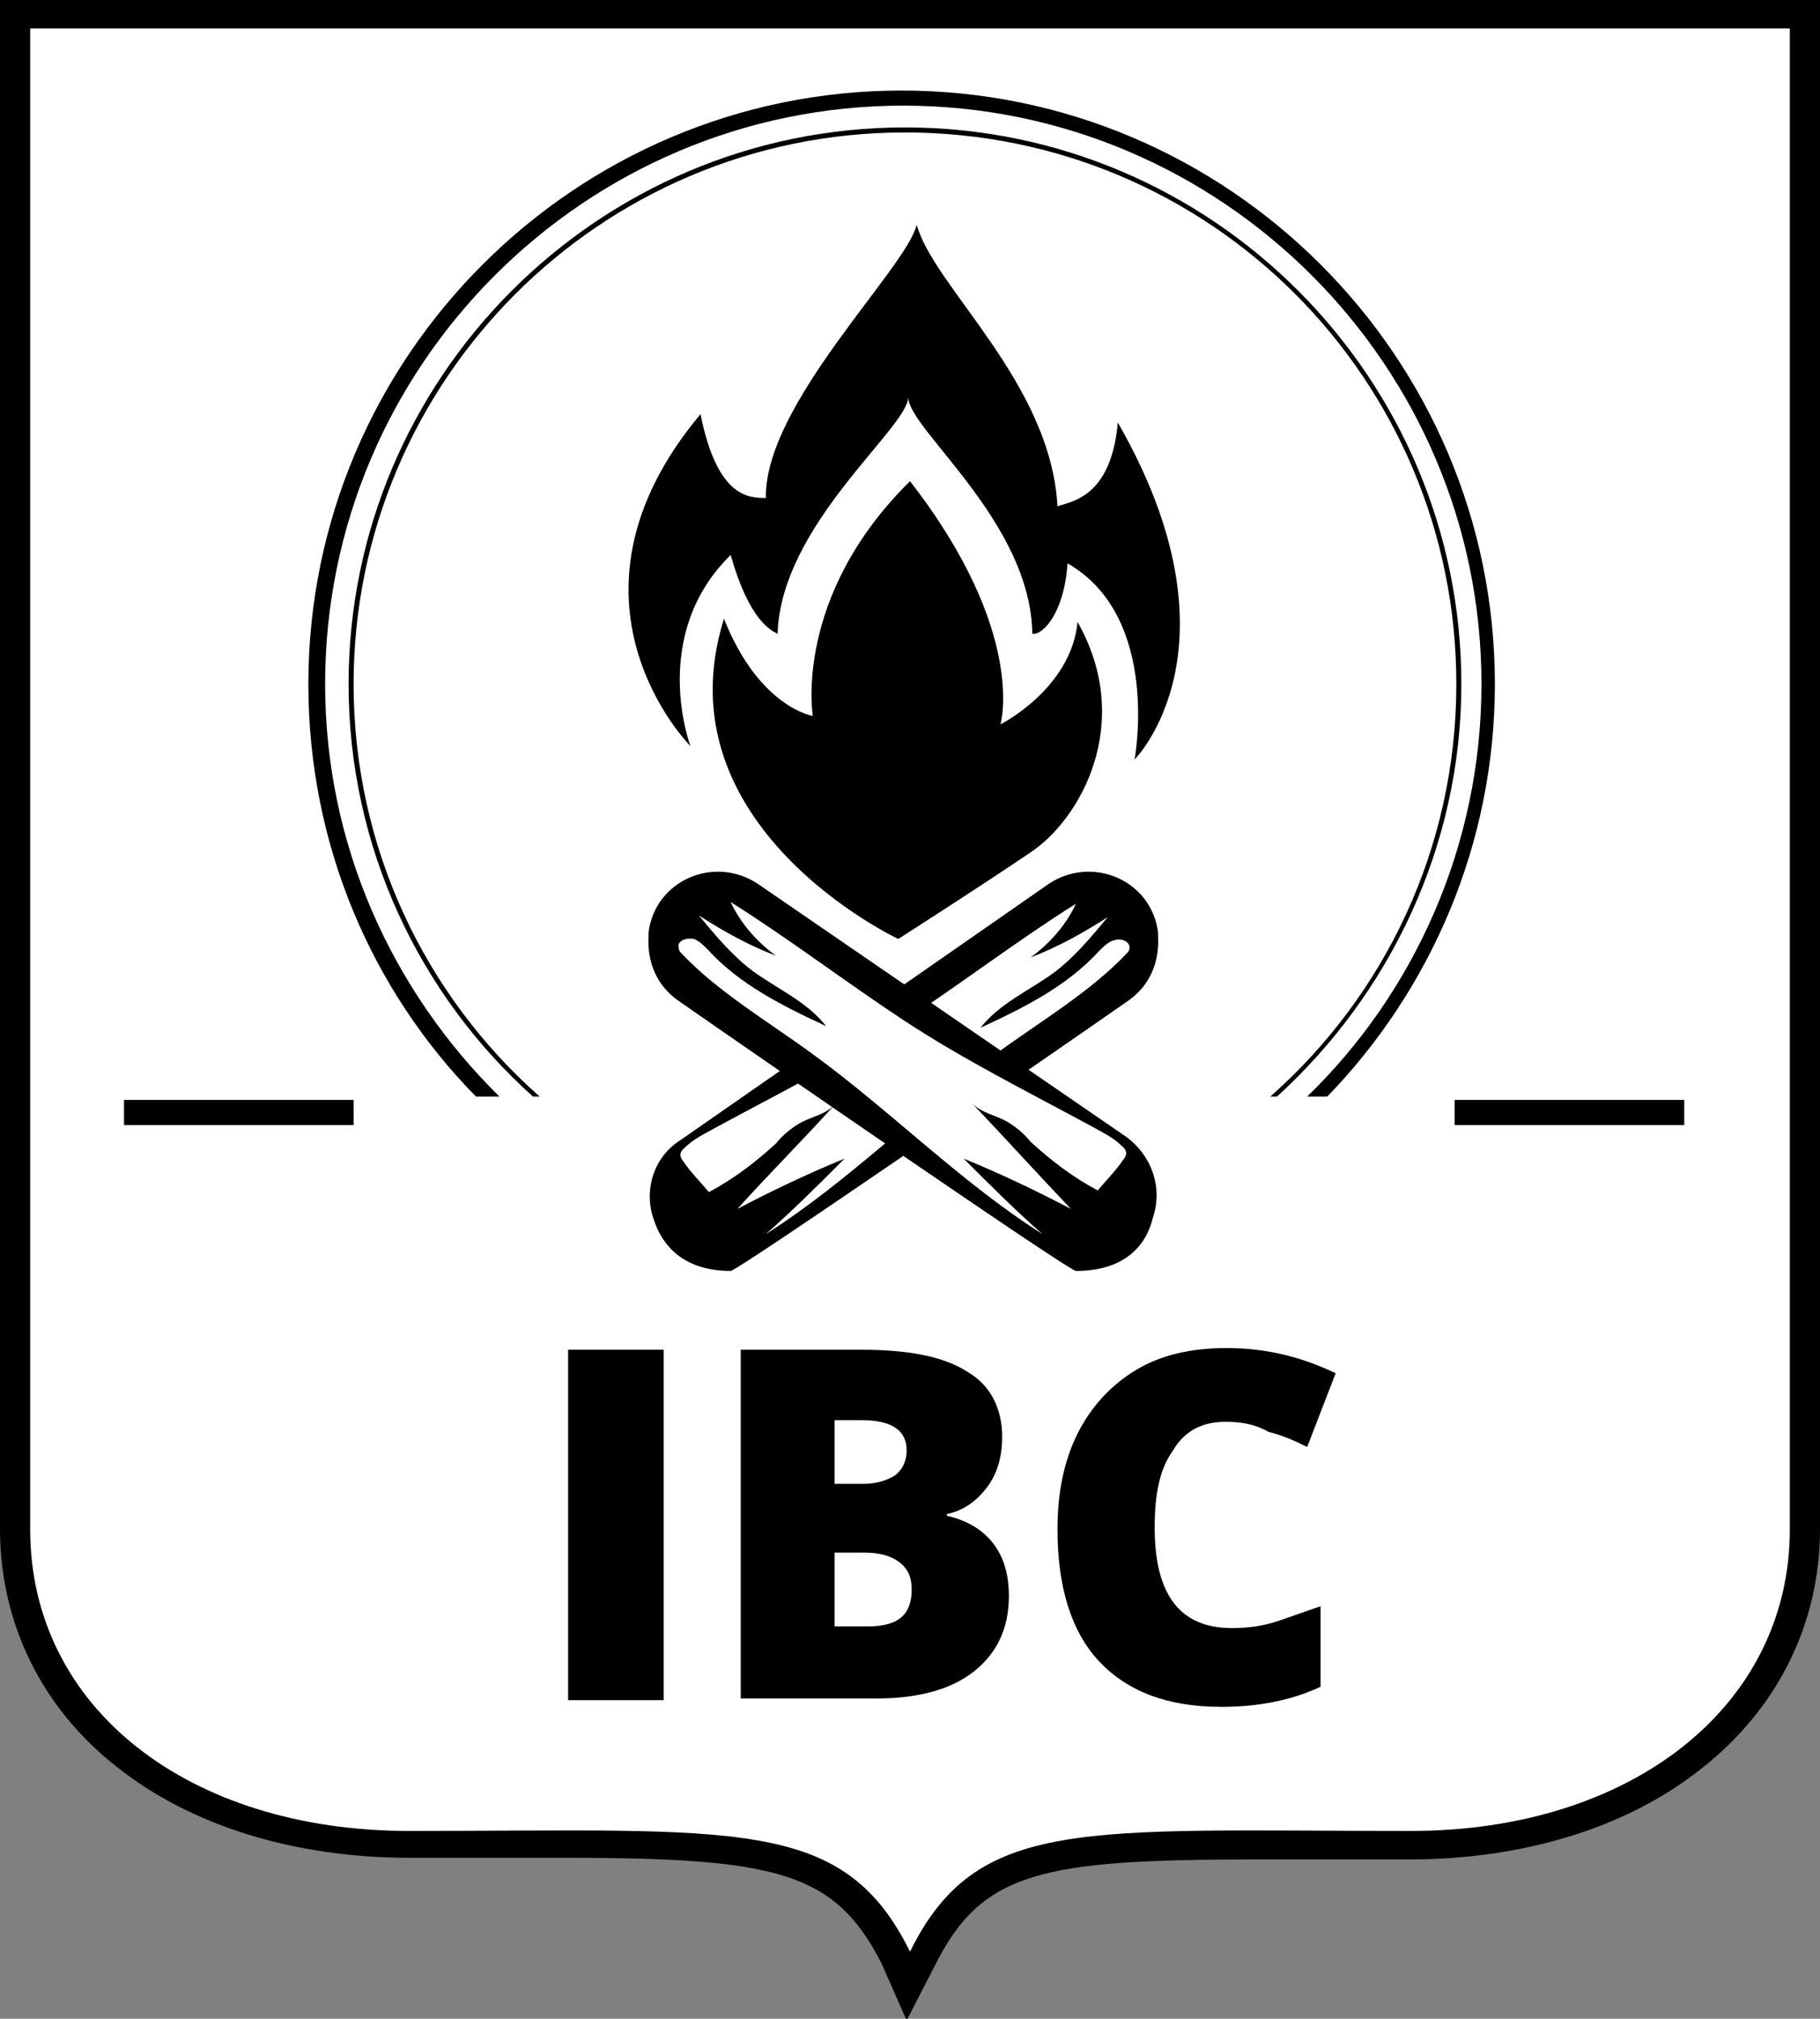 <svg id="Layer_1" xmlns="http://www.w3.org/2000/svg" viewBox="0 0 108.6 120.4"><rect x="0" y="0" width="108.6" height="120.4" fill="#808080" stroke="none"/><style>.st0{fill:#fff}</style><path d="M52.6 117.1c-2.8-5.5-6.3-6.3-19.1-6.3h-9.1c-6.8 0-13-1.9-17.4-5.4-4.5-3.5-7-8.6-7-14.2V0h108.6v91.2c0 5.6-2.5 10.7-7.1 14.3-4.4 3.5-10.6 5.4-17.4 5.4H75c-12.8 0-16.4.7-19.2 6.3l-1.7 3.3-1.5-3.4z"/><path class="st0" d="M106.8 1.7v89.5c0 10.6-9.5 18-22.6 18-19.6 0-25.9-.9-29.9 7.2-4-8.1-10.3-7.2-29.9-7.2-13.1 0-22.6-7.3-22.6-18V1.7h105z"/><path d="M53.6 56s-14.3-6.7-10.4-19.1c2.1 5.3 5.3 5.8 5.3 5.8s-1.2-7.1 5.8-14c7 9 5.4 14.5 5.4 14.5s4.2-2.1 4.6-6.1c3.4 6 .2 11.8-2.9 13.8-3.1 2.1-7.8 5.1-7.8 5.1"/><path d="M41.2 44.5s-8.7-8.7.6-19.8c1 5 2.9 5 3.9 5-.1-5.6 8.4-13.7 9-16.3 1 3.7 8 9.4 8.4 16.8.8-.3 3.2-.5 3.6-5 7.7 13.4 1 20.1 1 20.1s1.6-8.5-4-11.7c-.2 3-1.5 4.3-2.1 4.2-.1-6.7-7.4-12.2-7.4-14.1-.1 1.9-7.6 7.6-7.8 14.1-.4-.2-1.7-.8-2.8-4.7-4.9 4.8-2.4 11.4-2.4 11.4zM7.4 65.6h13.7v1.5H7.4zm79.4 0h13.7v1.5H86.8zM43.6 75.8c.4 0 18.1-12.2 23.7-16.1 1.3-.9 1.9-2.3 1.8-3.9v-.2c-.4-3.1-3.9-4.6-6.5-2.9L40.6 68c-1.6 1-2.2 3-1.6 4.7.5 1.6 1.8 3.1 4.6 3.1z"/><path class="st0" d="M67.4 56.5c0 .2-.1.3-.2.4-2.2 2.3-5.1 4-7.7 5.9-4.7 3.4-8.9 7.7-13.8 10.8 1.6-1.4 3.1-2.9 4.7-4.5-2.2.9-4.3 1.9-6.4 3 1.9-2.1 3.9-4.1 5.8-6.2-.6.6-1.4.7-2.1 1.1-.5.3-1 .7-1.4 1.2-1.2 1.1-2.5 2.1-4 2.9-.5-.6-1.1-1.2-1.5-1.8-.1-.1-.2-.3-.2-.4 0-.2.1-.3.2-.4.6-.6 1.3-.9 2-1.3 3.7-2 7.5-3.9 11-6.2 3.5-2.3 6.9-4.9 10.4-7.1-.6 1.3-1.6 2.4-2.7 3.2 1.6-.6 3.2-1.5 4.6-2.4-1 1.2-2 2.4-3.2 3.3-1.5 1.1-3.2 1.8-4.4 3.3 2.6-1.2 5.2-2.5 7.1-4.6.2-.2.5-.5.8-.6.6-.2 1 .1 1 .4z"/><path d="M64.2 75.8c-.4 0-18.1-12.2-23.7-16.1-1.3-.9-1.9-2.3-1.8-3.9v-.2c.4-3.1 3.9-4.6 6.5-2.9l22 15.1c1.5 1.1 2.2 3 1.6 4.8-.4 1.7-1.7 3.2-4.6 3.2z"/><path class="st0" d="M40.5 56.5c0 .2.1.3.2.4 2.2 2.3 5.1 4 7.7 5.9 4.7 3.4 8.9 7.7 13.8 10.8-1.6-1.4-3.1-2.9-4.7-4.5 2.2.9 4.3 1.9 6.4 3-2-2.1-3.9-4.2-5.9-6.3.6.6 1.4.7 2.1 1.1.5.3 1 .7 1.4 1.2 1.2 1.1 2.5 2.1 4 2.9.5-.6 1.1-1.2 1.5-1.8.1-.1.2-.3.2-.4 0-.2-.1-.3-.2-.4-.6-.6-1.3-.9-2-1.3-3.7-2-7.5-3.9-11-6.2-3.5-2.3-6.9-4.9-10.4-7.1.6 1.3 1.6 2.4 2.7 3.2-1.6-.6-3.2-1.5-4.6-2.4 1 1.2 2 2.4 3.2 3.3 1.5 1.1 3.2 1.8 4.4 3.3-2.6-1.2-5.2-2.5-7.1-4.6-.2-.2-.5-.5-.8-.6-.6-.1-1 .2-.9.5z"/><path d="M39.5 70.7c.2-.3.6-.4.9-.3.3.1.6.3.9.5.4.4.7.9.7 1.4-.4-.2-.7-.3-1.1-.5.1.5.2 1 .4 1.6-.3.1-.7-.1-.9-.3-.2-.2-.4-.5-.6-.8-.2-.2-.3-.5-.4-.8-.1-.2-.1-.5.1-.8zm28.8 0c-.2-.3-.6-.4-.9-.3-.3.1-.6.3-.9.5-.4.4-.7.9-.7 1.4.4-.2.7-.3 1.1-.5-.1.5-.2 1-.4 1.6.3.1.7-.1.9-.3.2-.2.4-.5.6-.8.2-.2.3-.5.4-.8.1-.2.1-.5-.1-.8zm-38.5-5.3c-6.4-6.3-10.4-15-10.4-24.6 0-19 15.5-34.5 34.5-34.5s34.5 15.5 34.5 34.5c0 9.6-4 18.4-10.4 24.6h1.2c6.2-6.4 10-15.1 10-24.6 0-19.5-15.9-35.4-35.4-35.4S18.4 21.3 18.4 40.8c0 9.6 3.8 18.3 10 24.6h1.4z"/><path d="M31.8 65.4h.4c-6.8-6-11.1-14.8-11.1-24.6C21.1 22.7 35.8 7.9 54 7.9s32.9 14.7 32.9 32.9c0 9.8-4.3 18.6-11.1 24.6h.4c6.7-6.1 11-14.9 11-24.6C87.2 22.5 72.3 7.6 54 7.6c-18.3 0-33.2 14.9-33.2 33.2 0 9.7 4.2 18.5 11 24.6zm2.1 36V80.5h5.7v20.9h-5.7zm10.2-20.9h7.3c2.8 0 4.9.4 6.3 1.3 1.4.8 2.1 2.2 2.1 3.9 0 1.2-.3 2.2-.9 3-.6.8-1.4 1.4-2.4 1.6v.1c1.3.3 2.2.9 2.8 1.7.6.8.9 1.8.9 3.1 0 1.9-.7 3.4-2.1 4.5s-3.4 1.6-5.8 1.6h-8.1V80.5zm5.7 8h1.7c.8 0 1.4-.2 1.9-.5.4-.3.7-.8.7-1.5 0-1.2-.9-1.8-2.7-1.8h-1.6v3.8zm0 4.1V97h2c1.8 0 2.6-.7 2.6-2.2 0-.7-.2-1.2-.7-1.6-.5-.4-1.2-.6-2.1-.6h-1.8zm23.3-7.8c-1.3 0-2.4.5-3.1 1.7-.8 1.1-1.1 2.6-1.1 4.6 0 4 1.5 6 4.6 6 .9 0 1.8-.1 2.7-.4.9-.3 1.7-.6 2.6-.9v4.8c-1.7.8-3.7 1.2-5.9 1.2-3.2 0-5.6-.9-7.3-2.7-1.7-1.8-2.5-4.5-2.5-7.9 0-2.2.4-4.1 1.2-5.7.8-1.6 2-2.9 3.5-3.8 1.5-.9 3.3-1.3 5.4-1.3 2.3 0 4.4.5 6.5 1.5L78 86.3c-.8-.4-1.5-.7-2.3-.9-.9-.5-1.7-.6-2.6-.6z"/></svg>